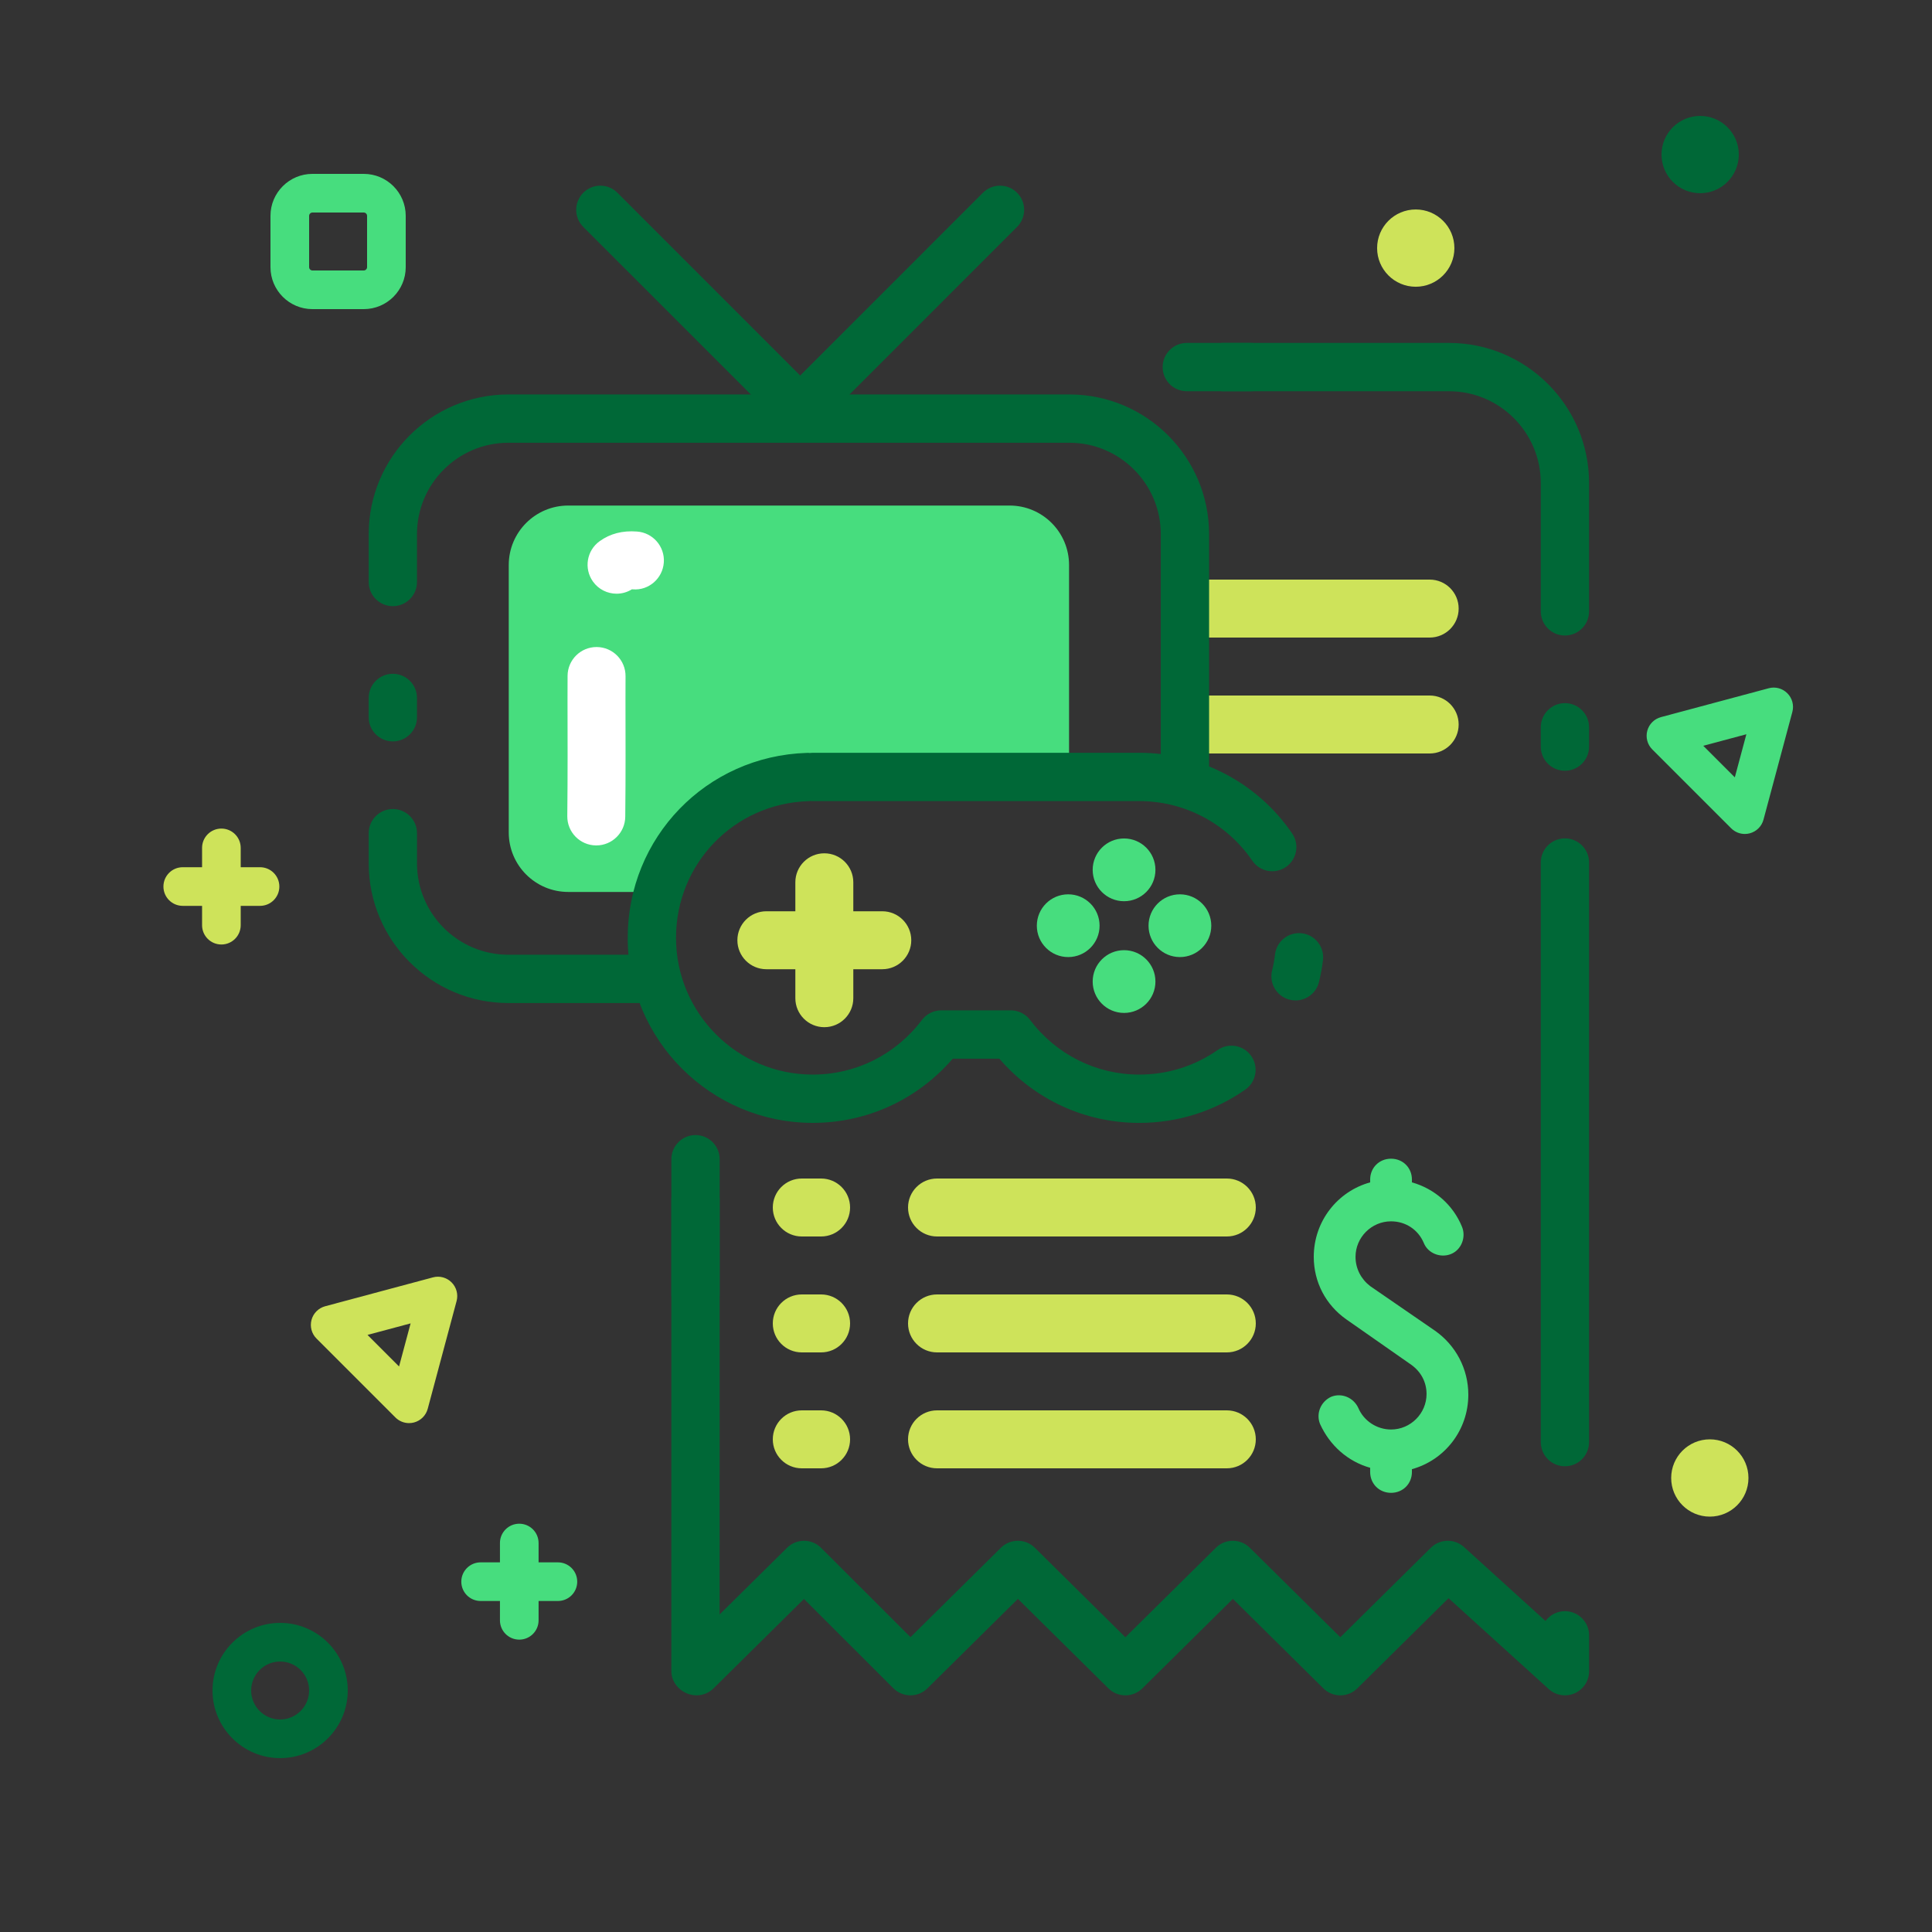 <?xml version="1.0" encoding="iso-8859-1"?>
<!-- Generator: Adobe Illustrator 18.0.0, SVG Export Plug-In . SVG Version: 6.00 Build 0)  -->
<!DOCTYPE svg PUBLIC "-//W3C//DTD SVG 1.1//EN" "http://www.w3.org/Graphics/SVG/1.1/DTD/svg11.dtd">
<svg version="1.1" id="Layer_2" xmlns="http://www.w3.org/2000/svg" xmlns:xlink="http://www.w3.org/1999/xlink" x="0px" y="0px"
	 width="100px" height="100px" viewBox="0 0 100 100" style="enable-background:new 0 0 100 100;" xml:space="preserve">
<rect x="0" y="0" width="100" height="100" fill="#333333" stroke="none"/>
<path style="fill:#47DD7E;" d="M42.068,40.214h13.266V29.245c0-1.7-1.378-3.078-3.078-3.078H29.411c-1.7,0-3.078,1.378-3.078,3.078
	v13.844c0,1.7,1.378,3.078,3.078,3.078h4.675C35.107,42.722,38.287,40.214,42.068,40.214z"/>
<path style="fill:#CEE35A;" d="M74,30H61.333v3H74c0.829,0,1.5-0.672,1.5-1.5S74.829,30,74,30z"/>
<path style="fill:#CEE35A;" d="M74,36H61.333v3H74c0.829,0,1.5-0.672,1.5-1.5S74.829,36,74,36z"/>
<g>
	<path style="fill:#006837;" d="M81,83.394c-0.412,0-0.777,0.199-1.005,0.507l-4.217-3.826c-0.491-0.446-1.246-0.429-1.719,0.037
		l-4.684,4.631l-4.684-4.631c-0.487-0.482-1.271-0.482-1.758,0l-4.684,4.631l-4.684-4.631c-0.487-0.482-1.271-0.482-1.758,0
		l-4.679,4.626l-4.628-4.622c-0.486-0.484-1.272-0.487-1.762-0.004l-3.489,3.45V62h-2.5v24.5c0,0.69,0.615,1.25,1.306,1.25
		c0.329,0,0.645-0.13,0.879-0.361l4.679-4.626l4.628,4.622c0.487,0.484,1.273,0.488,1.762,0.004l4.684-4.631l4.684,4.631
		c0.487,0.482,1.271,0.482,1.758,0l4.684-4.631l4.684,4.631c0.487,0.482,1.271,0.482,1.758,0l4.721-4.667l5.186,4.704
		c0.234,0.213,0.535,0.324,0.84,0.324c0.171,0,0.343-0.035,0.506-0.107c0.452-0.2,0.744-0.648,0.744-1.143v-1.856
		C82.25,83.953,81.69,83.394,81,83.394z"/>
	<path style="fill:#006837;" d="M81,43.394c-0.69,0-1.25,0.56-1.25,1.25v30c0,0.69,0.56,1.25,1.25,1.25s1.25-0.56,1.25-1.25v-30
		C82.25,43.953,81.69,43.394,81,43.394z"/>
	<path style="fill:#006837;" d="M75,17.75H63.221v2.5H75c2.619,0,4.75,2.131,4.75,4.75v6.644c0,0.69,0.56,1.25,1.25,1.25
		s1.25-0.56,1.25-1.25V25C82.25,21.002,78.998,17.75,75,17.75z"/>
	<path style="fill:#006837;" d="M81,36.394c-0.69,0-1.25,0.56-1.25,1.25v1c0,0.69,0.56,1.25,1.25,1.25s1.25-0.56,1.25-1.25v-1
		C82.25,36.953,81.69,36.394,81,36.394z"/>
</g>
<path style="fill:#47DD7E;" d="M76,72.189c0-1.333-0.649-2.559-1.73-3.315l-3.351-2.306c-0.468-0.36-0.757-0.901-0.757-1.514
	c0-1.009,0.829-1.838,1.838-1.838c0.757,0,1.405,0.432,1.694,1.117c0.216,0.541,0.865,0.793,1.405,0.577s0.793-0.865,0.577-1.405
	c-0.468-1.153-1.441-1.982-2.595-2.306v-0.144c0-0.613-0.468-1.081-1.081-1.081s-1.081,0.468-1.081,1.081v0.144
	C69.225,61.667,68,63.216,68,65.054c0,1.297,0.613,2.486,1.694,3.243l3.351,2.342c0.505,0.36,0.793,0.901,0.793,1.514
	c0,1.009-0.829,1.838-1.838,1.838c-0.721,0-1.405-0.432-1.694-1.117c-0.252-0.541-0.865-0.793-1.405-0.577
	c-0.541,0.252-0.793,0.865-0.577,1.405c0.505,1.117,1.441,1.946,2.595,2.27v0.216c0,0.613,0.468,1.081,1.081,1.081
	s1.081-0.468,1.081-1.081v-0.144C74.775,75.577,76,74.027,76,72.189z"/>
<g>
	<path style="fill:#CEE35A;" d="M63.5,64h-15c-0.829,0-1.5-0.672-1.5-1.5s0.671-1.5,1.5-1.5h15c0.829,0,1.5,0.672,1.5,1.5
		S64.329,64,63.5,64z M42.5,64h-1c-0.829,0-1.5-0.672-1.5-1.5s0.671-1.5,1.5-1.5h1c0.829,0,1.5,0.672,1.5,1.5S43.329,64,42.5,64z"/>
</g>
<g>
	<path style="fill:#CEE35A;" d="M63.5,70h-15c-0.829,0-1.5-0.672-1.5-1.5s0.671-1.5,1.5-1.5h15c0.829,0,1.5,0.672,1.5,1.5
		S64.329,70,63.5,70z M42.5,70h-1c-0.829,0-1.5-0.672-1.5-1.5s0.671-1.5,1.5-1.5h1c0.829,0,1.5,0.672,1.5,1.5S43.329,70,42.5,70z"/>
</g>
<g>
	<path style="fill:#CEE35A;" d="M63.5,76h-15c-0.829,0-1.5-0.672-1.5-1.5s0.671-1.5,1.5-1.5h15c0.829,0,1.5,0.672,1.5,1.5
		S64.329,76,63.5,76z M42.5,76h-1c-0.829,0-1.5-0.672-1.5-1.5s0.671-1.5,1.5-1.5h1c0.829,0,1.5,0.672,1.5,1.5S43.329,76,42.5,76z"/>
</g>
<g>
	<path style="fill:#47DD7E;" d="M18.83,16H16.17C14.974,16,14,15.026,14,13.83v-2.66C14,9.974,14.974,9,16.17,9h2.659
		C20.026,9,21,9.974,21,11.17v2.66C21,15.026,20.026,16,18.83,16z M16.17,11C16.08,11,16,11.079,16,11.17v2.66
		c0,0.091,0.08,0.17,0.17,0.17h2.659C18.92,14,19,13.921,19,13.83v-2.66c0-0.091-0.08-0.17-0.17-0.17H16.17z"/>
</g>
<circle style="fill:#006837;" cx="88" cy="8" r="2"/>
<circle style="fill:#CEE35A;" cx="88.5" cy="76.5" r="2"/>
<circle style="fill:#CEE35A;" cx="73.279" cy="12.842" r="2"/>
<g>
	<path style="fill:#006837;" d="M14.5,91c-1.93,0-3.5-1.57-3.5-3.5s1.57-3.5,3.5-3.5s3.5,1.57,3.5,3.5S16.43,91,14.5,91z M14.5,86
		c-0.827,0-1.5,0.673-1.5,1.5s0.673,1.5,1.5,1.5s1.5-0.673,1.5-1.5S15.327,86,14.5,86z"/>
</g>
<g>
	<path style="fill:#CEE35A;" d="M13.459,46.887h-4c-0.552,0-1-0.447-1-1s0.448-1,1-1h4c0.552,0,1,0.447,1,1
		S14.012,46.887,13.459,46.887z"/>
</g>
<g>
	<path style="fill:#CEE35A;" d="M11.459,48.887c-0.552,0-1-0.447-1-1v-4c0-0.553,0.448-1,1-1s1,0.447,1,1v4
		C12.459,48.439,12.012,48.887,11.459,48.887z"/>
</g>
<g>
	<path style="fill:#47DD7E;" d="M28.877,82.867h-4c-0.552,0-1-0.447-1-1s0.448-1,1-1h4c0.552,0,1,0.447,1,1
		S29.43,82.867,28.877,82.867z"/>
</g>
<g>
	<path style="fill:#47DD7E;" d="M26.877,84.867c-0.552,0-1-0.447-1-1v-4c0-0.553,0.448-1,1-1s1,0.447,1,1v4
		C27.877,84.42,27.43,84.867,26.877,84.867z"/>
</g>
<g>
	<path style="fill:#CEE35A;" d="M21.173,73.66c-0.262,0-0.517-0.103-0.707-0.293l-4.083-4.083c-0.253-0.253-0.352-0.621-0.259-0.966
		c0.092-0.345,0.362-0.614,0.707-0.707l5.577-1.494c0.344-0.095,0.713,0.006,0.966,0.259s0.352,0.621,0.259,0.966l-1.494,5.577
		c-0.092,0.345-0.362,0.614-0.707,0.707C21.347,73.649,21.26,73.66,21.173,73.66z M19.022,69.095l1.633,1.634l0.598-2.231
		L19.022,69.095z"/>
</g>
<g>
	<path style="fill:#47DD7E;" d="M90.312,43.166c-0.262,0-0.517-0.103-0.707-0.293l-4.083-4.082
		c-0.252-0.253-0.352-0.621-0.259-0.966c0.092-0.345,0.362-0.614,0.707-0.707l5.577-1.494c0.345-0.095,0.713,0.006,0.966,0.259
		s0.352,0.621,0.259,0.966l-1.494,5.576c-0.092,0.345-0.362,0.614-0.707,0.707C90.485,43.155,90.398,43.166,90.312,43.166z
		 M88.161,38.602l1.633,1.633l0.598-2.23L88.161,38.602z"/>
</g>
<g>
	<path style="fill:#006837;" d="M36,68.25c-0.69,0-1.25-0.56-1.25-1.25v-7c0-0.69,0.56-1.25,1.25-1.25s1.25,0.56,1.25,1.25v7
		C37.25,67.69,36.69,68.25,36,68.25z"/>
</g>
<g>
	<path style="fill:#006837;" d="M64.749,20.25h-3.321c-0.69,0-1.25-0.56-1.25-1.25s0.56-1.25,1.25-1.25h3.321
		c0.69,0,1.25,0.56,1.25,1.25S65.439,20.25,64.749,20.25z"/>
</g>
<g>
	<path style="fill:#006837;" d="M41.417,22.455c-0.332,0-0.649-0.132-0.884-0.366L30.19,11.745c-0.488-0.488-0.488-1.279,0-1.768
		s1.279-0.488,1.768,0l9.459,9.46l9.459-9.46c0.488-0.488,1.279-0.488,1.768,0s0.488,1.279,0,1.768L42.301,22.089
		C42.067,22.323,41.749,22.455,41.417,22.455z"/>
</g>
<g>
	<path style="fill:#006837;" d="M33.786,49.417h-7.473c-2.608,0-4.729-2.122-4.729-4.729v-1.563c0-0.69-0.56-1.25-1.25-1.25
		s-1.25,0.56-1.25,1.25v1.563c0,3.986,3.243,7.229,7.229,7.229h8.143C34.111,51.139,33.878,50.3,33.786,49.417z"/>
	<path style="fill:#006837;" d="M20.333,31.375c0.69,0,1.25-0.56,1.25-1.25v-2.479c0-2.607,2.122-4.729,4.729-4.729h29.041
		c2.608,0,4.729,2.122,4.729,4.729v12.65c0.886,0.118,1.726,0.375,2.5,0.749V27.646c0-3.986-3.243-7.229-7.229-7.229H26.313
		c-3.986,0-7.229,3.243-7.229,7.229v2.479C19.083,30.815,19.643,31.375,20.333,31.375z"/>
	<path style="fill:#006837;" d="M20.333,38.375c0.69,0,1.25-0.56,1.25-1.25v-1c0-0.69-0.56-1.25-1.25-1.25s-1.25,0.56-1.25,1.25v1
		C19.083,37.815,19.643,38.375,20.333,38.375z"/>
</g>
<path style="fill:#006837;" d="M42.068,58.12c-5.281,0-9.578-4.297-9.578-9.578c0-5.201,4.069-9.406,9.264-9.572
	c0.05-0.006,0.104,0,0.155,0.004c0.052-0.006,0.105-0.01,0.159-0.01h16.9c3.17,0,6.128,1.562,7.915,4.177
	c0.389,0.57,0.243,1.348-0.327,1.737c-0.57,0.389-1.347,0.243-1.737-0.327c-1.32-1.933-3.507-3.087-5.85-3.087h-16.9
	c-0.039,0-0.077-0.002-0.115-0.005c-0.039,0.005-0.079,0.008-0.119,0.009c-3.837,0.123-6.844,3.23-6.844,7.074
	c0,3.903,3.175,7.078,7.078,7.078c2.23,0,4.291-1.031,5.654-2.83c0.236-0.312,0.605-0.495,0.996-0.495h3.6
	c0.391,0,0.76,0.184,0.996,0.495c1.363,1.799,3.423,2.83,5.654,2.83c1.462-0.001,2.865-0.44,4.055-1.271
	c0.566-0.396,1.346-0.256,1.741,0.309c0.395,0.566,0.257,1.346-0.309,1.74c-1.612,1.126-3.509,1.722-5.486,1.723
	c-2.809,0-5.416-1.204-7.246-3.325h-2.409C47.483,56.916,44.876,58.12,42.068,58.12z M67.058,51.782
	c-0.098,0-0.198-0.012-0.298-0.036c-0.671-0.164-1.082-0.841-0.917-1.511c0.067-0.273,0.118-0.552,0.152-0.835
	c0.082-0.687,0.703-1.171,1.39-1.093c0.686,0.082,1.174,0.704,1.092,1.39c-0.045,0.379-0.115,0.76-0.206,1.132
	C68.132,51.4,67.621,51.782,67.058,51.782z"/>
<g>
	<path style="fill:#FFFFFF;" d="M30.863,43.759c-0.006,0-0.011,0-0.017,0c-0.828-0.009-1.492-0.688-1.483-1.517
		c0.012-1.113,0.016-2.148,0.016-3.111l-0.004-2.933c0-0.426,0-0.832,0.003-1.22c0.006-0.824,0.677-1.488,1.5-1.488
		c0.004,0,0.007,0,0.012,0c0.828,0.007,1.495,0.683,1.488,1.512c-0.003,0.378-0.004,0.776-0.003,1.194l0.004,2.935
		c0,0.973-0.003,2.02-0.016,3.145C32.353,43.098,31.684,43.759,30.863,43.759z M31.914,30.73c-0.47,0-0.932-0.22-1.224-0.631
		c-0.48-0.676-0.321-1.612,0.354-2.092c0.537-0.383,1.171-0.553,1.925-0.495c0.826,0.059,1.449,0.775,1.39,1.602
		c-0.059,0.827-0.779,1.457-1.602,1.391l-0.049-0.003C32.462,30.656,32.187,30.73,31.914,30.73z"/>
</g>
<g>
	<circle style="fill:#47DD7E;" cx="58.181" cy="45.023" r="1.624"/>
	<circle style="fill:#47DD7E;" cx="58.181" cy="50.805" r="1.624"/>
	<circle style="fill:#47DD7E;" cx="55.29" cy="47.914" r="1.624"/>
	<circle style="fill:#47DD7E;" cx="61.072" cy="47.914" r="1.624"/>
</g>
<g>
	<path style="fill:#CEE35A;" d="M45.667,50.167h-6c-0.829,0-1.5-0.672-1.5-1.5s0.671-1.5,1.5-1.5h6c0.829,0,1.5,0.672,1.5,1.5
		S46.495,50.167,45.667,50.167z"/>
</g>
<g>
	<path style="fill:#CEE35A;" d="M42.667,53.167c-0.829,0-1.5-0.672-1.5-1.5v-6c0-0.828,0.671-1.5,1.5-1.5s1.5,0.672,1.5,1.5v6
		C44.167,52.495,43.495,53.167,42.667,53.167z"/>
</g>
</svg>
